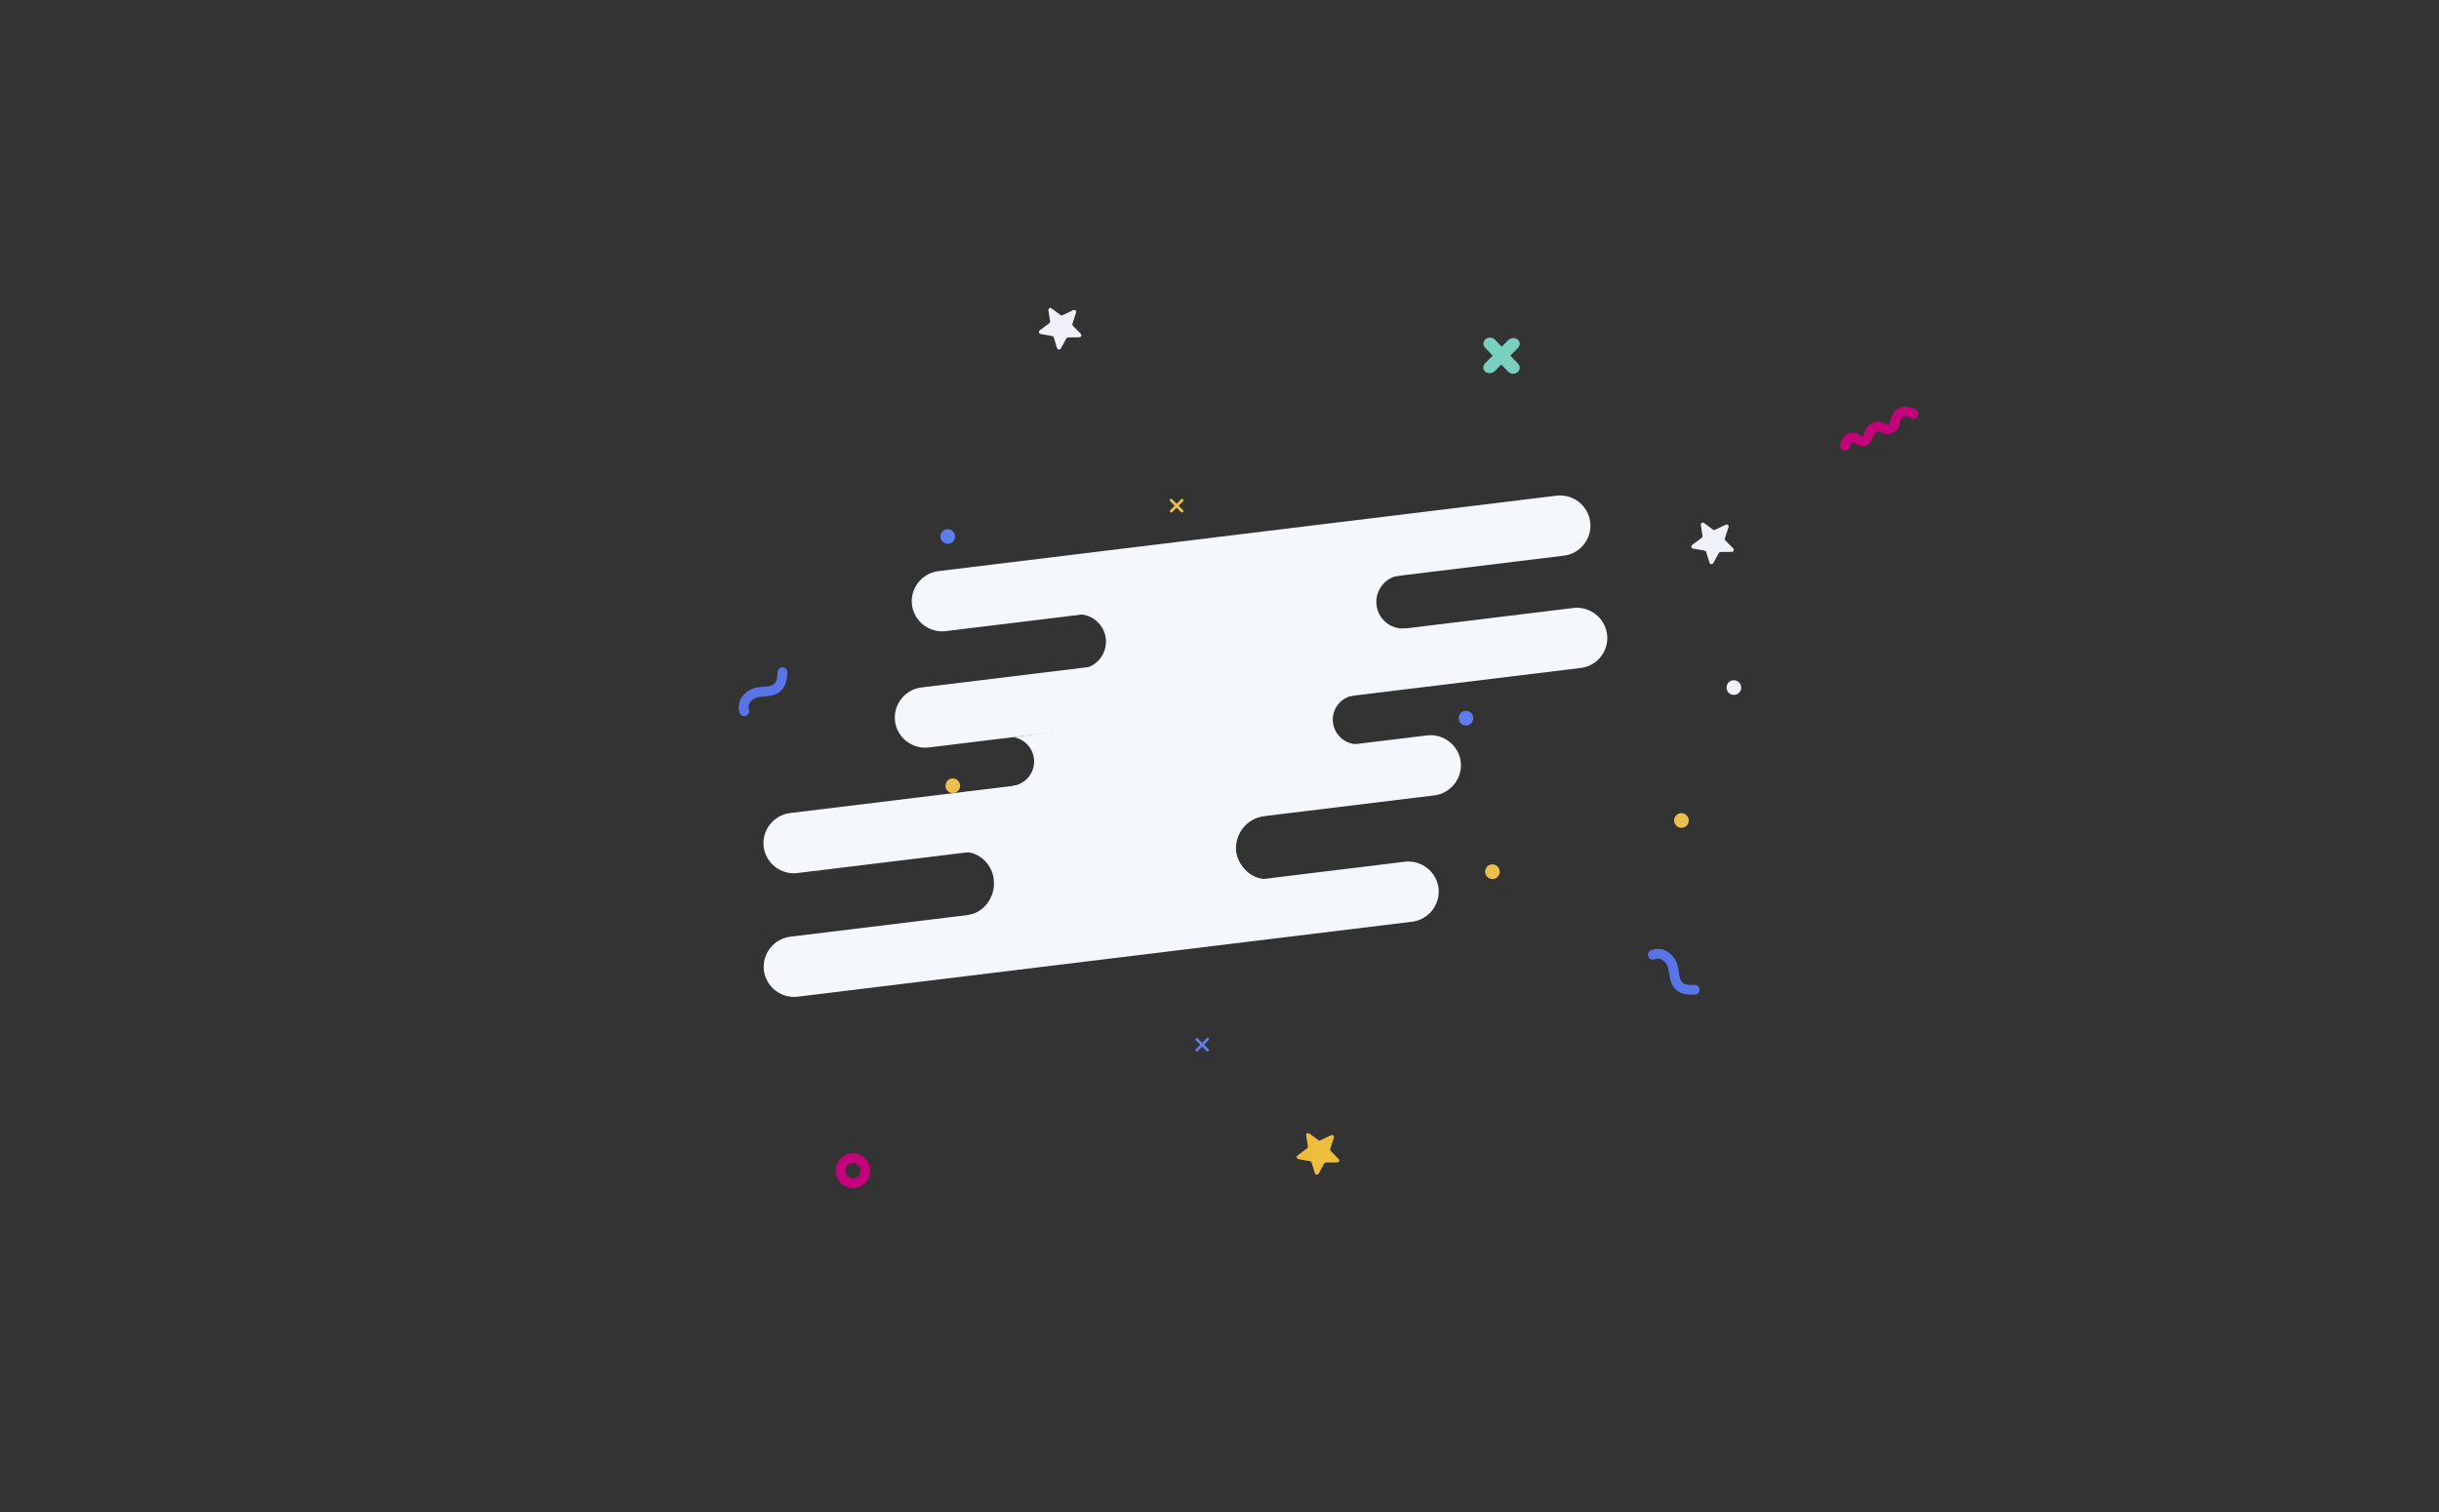 <svg version="1.1" id="Слой_2" xmlns="http://www.w3.org/2000/svg" x="0" y="0" viewBox="0 0 2000 1240" xml:space="preserve"><rect x="0" y="0" width="2000" height="1240" fill="#333333" stroke="none"/><style>.st0{fill:#f4f7fc}.st1{fill:#5f7ceb}.st2{fill:#edc04d}.st7{fill:none;stroke:#c6017c;stroke-width:8;stroke-linecap:round;stroke-miterlimit:10}.st9{fill:#f1f1fa}.st10{fill:#78d0be}</style><path class="st0" d="M1176.2 652.3L653.8 716c-13.5 1.6-25.9-8.1-27.6-21.6-1.6-13.5 8.1-25.9 21.6-27.6l522.4-63.7c13.5-1.6 25.9 8.1 27.6 21.6 1.6 13.5-8.1 25.9-21.6 27.6zm106.2-196.6l-507 61.9c-13.5 1.6-25.9-8.1-27.6-21.6-1.6-13.5 8.1-25.9 21.6-27.6l507-61.9c13.5-1.6 25.9 8.1 27.6 21.6 1.6 13.6-8.1 26-21.6 27.6zm13.8 92.1L761.5 613c-13.5 1.6-25.9-8.1-27.6-21.6-1.6-13.5 8.1-25.9 21.6-27.6l534.7-65.2c13.5-1.6 25.9 8.1 27.6 21.6 1.7 13.6-8 26-21.6 27.6zM1158 755.9l-504 61.5c-13.5 1.6-25.9-8.1-27.6-21.6-1.6-13.5 8.1-25.9 21.6-27.6l504-61.5c13.5-1.6 25.9 8.1 27.6 21.6 1.6 13.5-8.1 25.9-21.6 27.6z"/><path class="st0" d="M1013.5 697.6v-1.9c0-13.2 9.8-24.7 22.9-26.3v-9.8l-243.3 32.8v6.4c11.1 1.3 20.4 10.4 21.8 22.4v.3c1.6 14-8.1 27.3-21.6 29l-.3 6 243.3-9v-26.7c-11.5-.8-21.3-11.3-22.8-23.2zM1155 533.3l-2.2-17.9c-.8.1-1.5.1-2.3.1-12.1 0-21.9-9.8-21.9-21.9 0-11 8.2-20.2 18.8-21.7l-.7-5.4-259.1 25.1-.9 12.3c11.3 1.1 20.2 10.7 20.2 22.3 0 12.4-10 22.4-22.4 22.4h-1l-.5 7.5 272-22.8zm-43.1 36.8v-4.6l-280.8 39.1c9.6 1.6 16.9 9.9 16.9 19.9 0 10.1-7.5 18.5-17.2 20v3.9l281.1-31v-7.1c-10.6-.6-19-9.4-19-20.2 0-10.6 8.4-19.4 19-20z"/><path class="st1" d="M771.2 440c0 3.3 2.7 6 6 6s6-2.7 6-6-2.7-6-6-6c-3.3-.1-6 2.6-6 6zm424.9 149c0 3.3 2.7 6 6 6s6-2.7 6-6-2.7-6-6-6-6 2.7-6 6z"/><path class="st2" d="M1217.8 714.9c0 3.3 2.7 6 6 6s6-2.7 6-6-2.7-6-6-6c-3.3-.1-6 2.6-6 6zm-442.5-70.5c0 3.3 2.7 6 6 6s6-2.7 6-6-2.7-6-6-6-6 2.7-6 6zm597.5 28.5c0 3.3 2.7 6 6 6s6-2.7 6-6-2.7-6-6-6c-3.3-.1-6 2.6-6 6zM969.3 420.3c.3 0 .6-.1.8-.3.4-.4.4-1.2 0-1.6l-9-9c-.4-.4-1.2-.4-1.6 0-.4.4-.4 1.2 0 1.6l9 9c.3.2.6.3.8.3z"/><path class="st2" d="M960.4 420.3c.3 0 .6-.1.8-.3l9-9c.4-.4.4-1.2 0-1.6-.4-.4-1.2-.4-1.6 0l-9 9c-.4.4-.4 1.2 0 1.6.2.2.5.3.8.3z"/><path class="st1" d="M990.3 862.4c.3 0 .6-.1.8-.3.4-.4.4-1.2 0-1.6l-9-9c-.4-.4-1.2-.4-1.6 0-.4.4-.4 1.2 0 1.6l9 9c.2.2.5.3.8.3z"/><path class="st1" d="M981.3 862.4c.3 0 .6-.1.8-.3l9-9c.4-.4.4-1.2 0-1.6-.4-.4-1.2-.4-1.6 0l-9 9c-.4.4-.4 1.2 0 1.6.2.2.5.3.8.3z"/><path d="M1415.8 563.9c0 3.3 2.7 6 6 6s6-2.7 6-6-2.7-6-6-6c-3.3-.1-6 2.6-6 6z" fill="#f2f2fb"/><path class="st7" d="M1512.9 365.4c2.1-6.1 3.5-6.2 5.6-6.5 3.5-.6 6 3.5 9.6 2.9 4.5-.8 3.8-9.3 9.4-11.6 4.7-1.9 7.6 3.1 12.3 1.4 6.2-2.2 2.9-10.5 8.7-13 2.5-1.1 5-2.3 10.5.9"/><path d="M1091.5 931l-8.8 4.2c-.6.3-1.2.2-1.7-.2l-7.3-5.4c-1.2-.9-2.9.1-2.6 1.6l1.4 9c.1.6-.2 1.2-.7 1.6l-7.8 5.8c-1.2.9-.7 2.7.7 3l9.5 1.7c.6.1 1.1.5 1.3 1.1l2.7 8.8c.4 1.4 2.3 1.6 3.1.3l4.5-8.2c.3-.5.8-.9 1.4-.9l9.3-.1c1.5 0 2.2-1.8 1.2-2.8l-6.5-6.6c-.4-.5-.6-1.1-.4-1.7l3-9.2c.4-1.4-1-2.6-2.3-2z" fill="#edbe3e"/><path class="st9" d="M880.1 254.3l-8.8 4.2c-.6.3-1.2.2-1.7-.2l-7.3-5.4c-1.2-.9-2.9.1-2.6 1.6l1.4 9c.1.6-.2 1.2-.7 1.6l-7.8 5.8c-1.2.9-.7 2.7.7 3l9.5 1.7c.6.1 1.1.5 1.3 1.1l2.7 8.8c.4 1.4 2.3 1.6 3.1.3l4.5-8.2c.3-.5.8-.9 1.4-.9l9.3-.1c1.5 0 2.2-1.8 1.2-2.8l-6.5-6.6c-.4-.5-.6-1.1-.4-1.7l3-9.2c.5-1.4-1-2.6-2.3-2z"/><path class="st10" d="M1236.7 304.8l-18.9-19.6c-2-2.1-1.8-5.3.4-7.1 2.2-1.8 5.7-1.6 7.7.5l18.9 19.6c2 2.1 1.8 5.3-.4 7.1-2.3 1.8-5.7 1.6-7.7-.5z"/><path class="st10" d="M1244.8 285.3l-19.1 19.1c-2 2-5.5 2.2-7.7.5-2.2-1.8-2.3-4.9-.3-6.9l19.1-19.1c2-2 5.5-2.2 7.7-.5 2.1 1.8 2.3 4.9.3 6.9z"/><path d="M1355.3 783c6.6-2.7 12.9 1.4 15.6 7.4 3.6 8-.9 22.7 18.8 21.3M610.3 583.4c-2.2-6.8 2.4-12.8 8.6-15 8.2-3 22.6 2.6 22.7-17.2" fill="none" stroke="#5874e7" stroke-width="8" stroke-linecap="round" stroke-miterlimit="10"/><circle class="st7" cx="699.4" cy="960.1" r="10.3"/><path class="st9" d="M1415.1 430.3l-8.8 4.2c-.6.3-1.2.2-1.7-.2l-7.3-5.4c-1.2-.9-2.9.1-2.6 1.6l1.4 9c.1.6-.2 1.2-.7 1.6l-7.8 5.8c-1.2.9-.7 2.7.7 3l9.5 1.7c.6.1 1.1.5 1.3 1.1l2.7 8.8c.4 1.4 2.3 1.6 3.1.3l4.5-8.2c.3-.5.8-.9 1.4-.9l9.3-.1c1.5 0 2.2-1.8 1.2-2.8l-6.5-6.6c-.4-.5-.6-1.1-.4-1.7l3-9.2c.5-1.4-1-2.6-2.3-2z"/></svg>